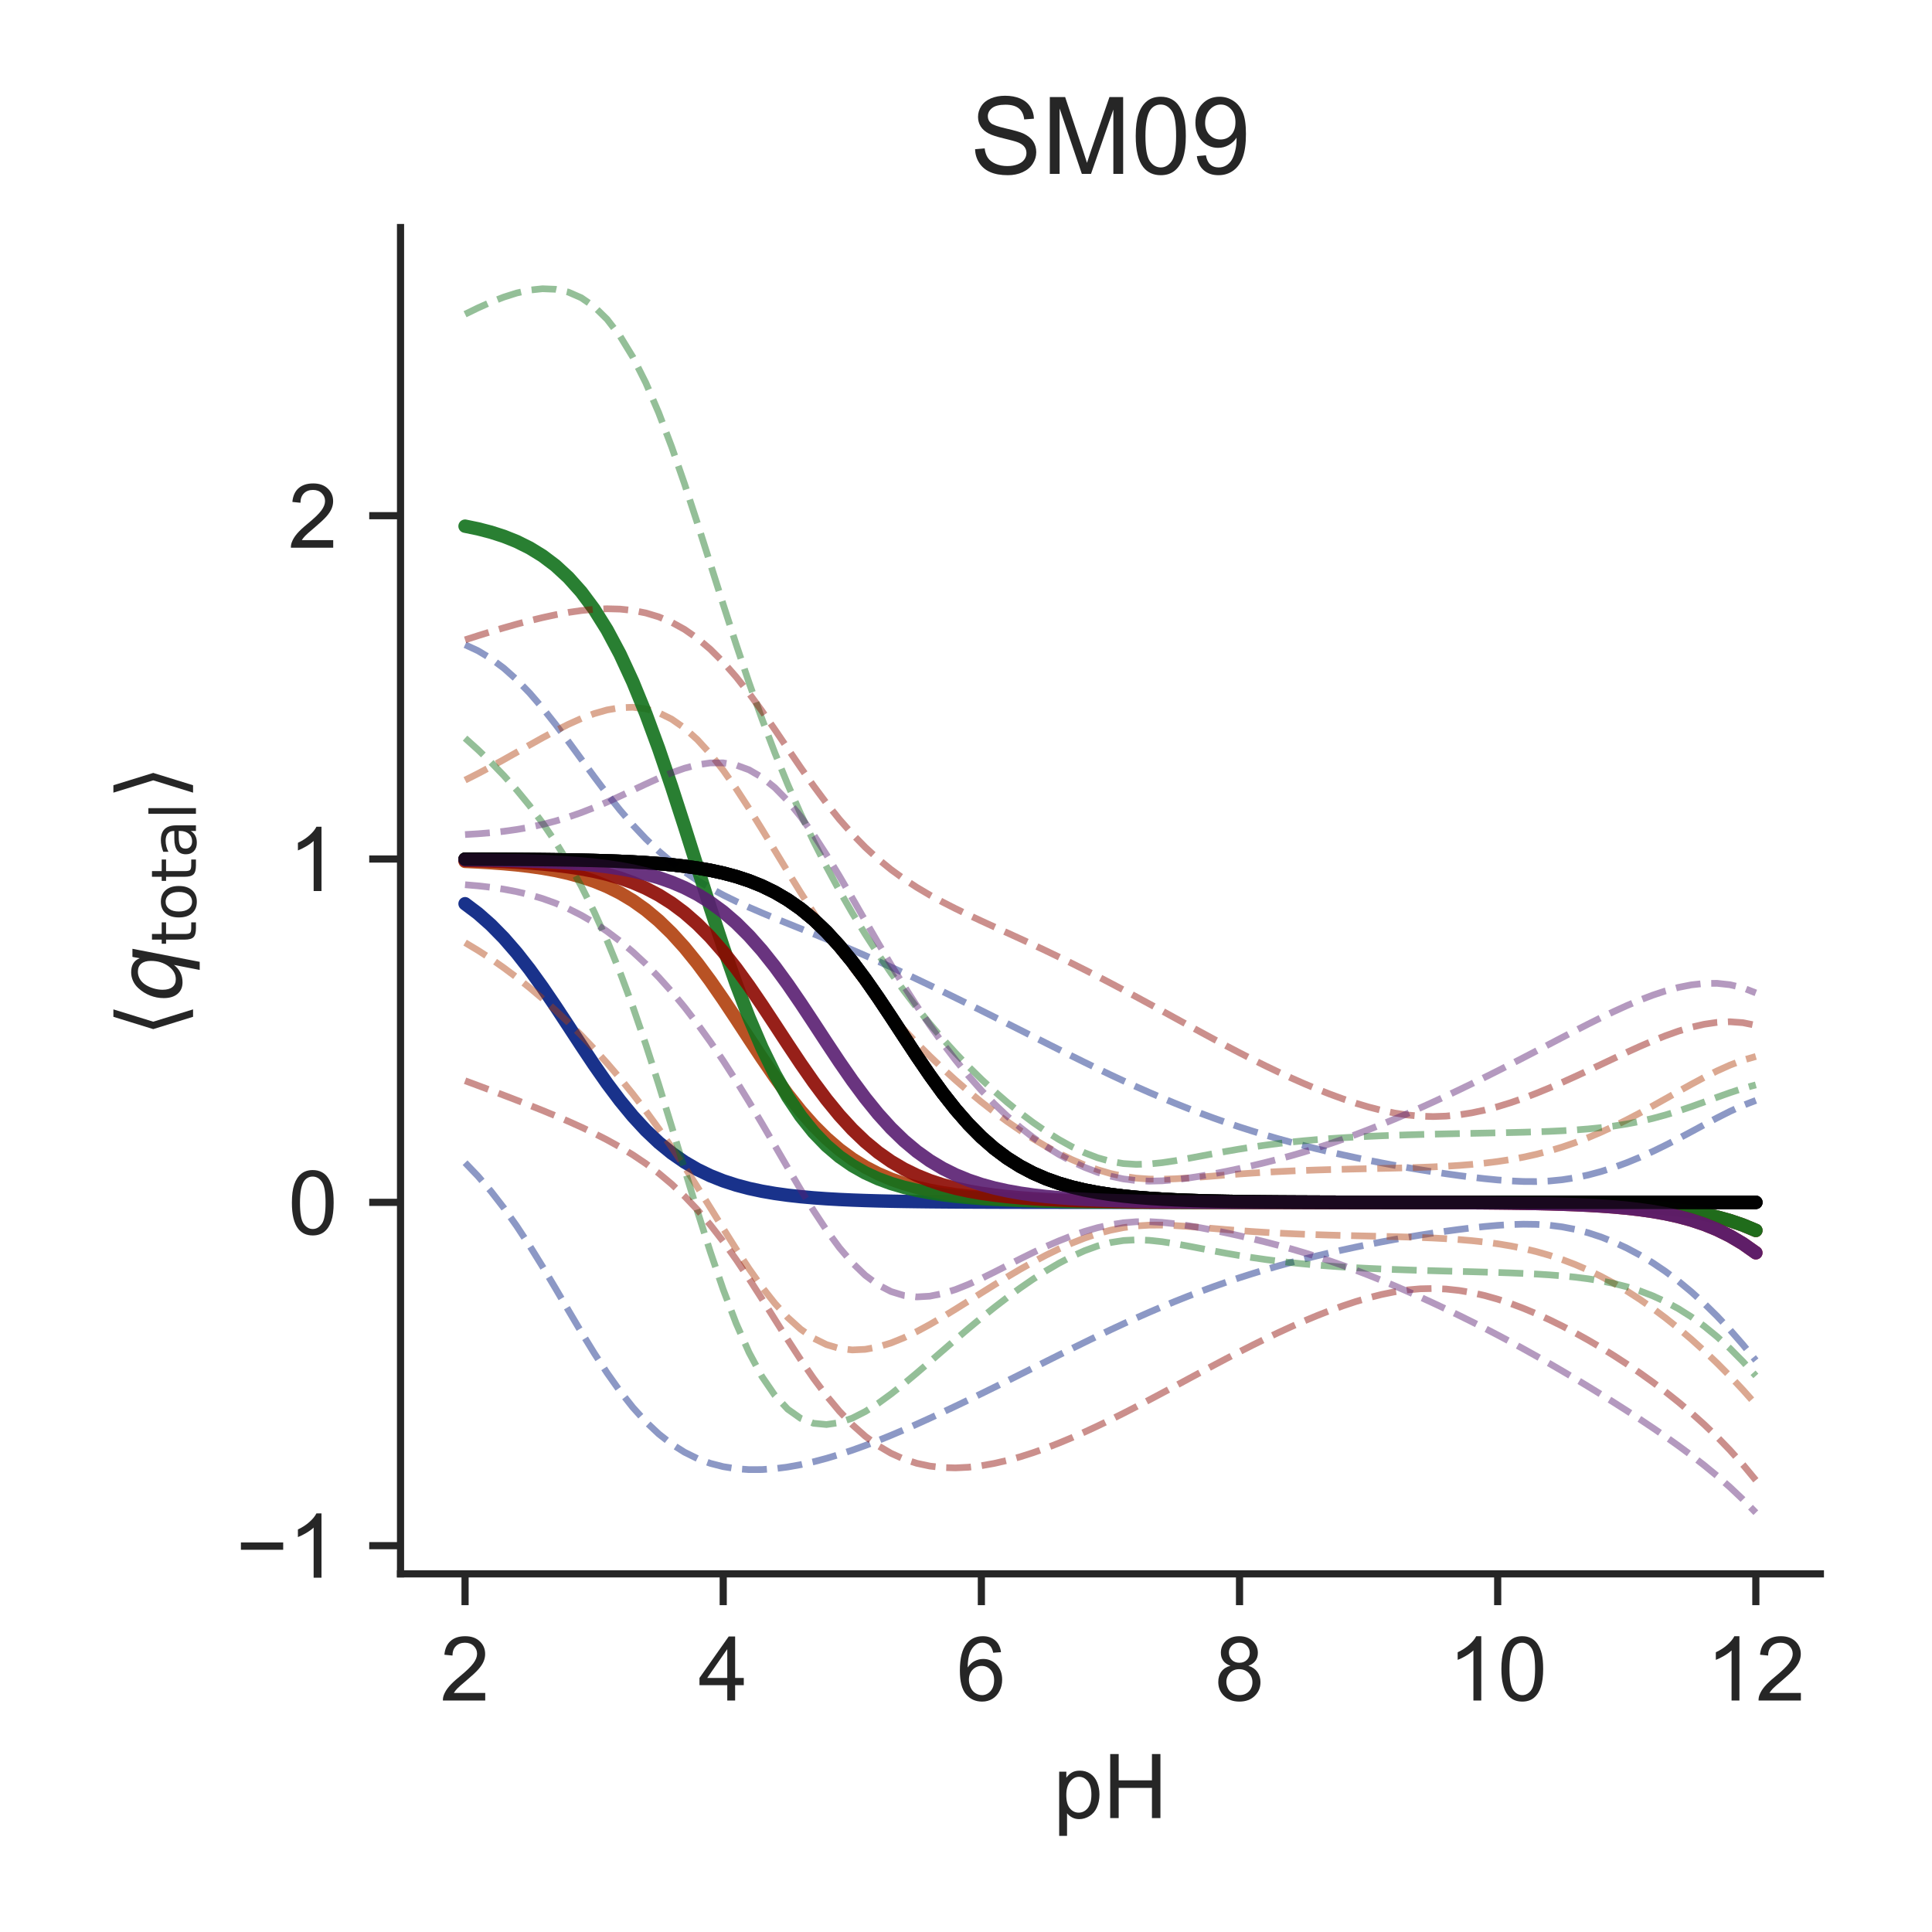 <?xml version="1.0" encoding="utf-8" standalone="no"?>
<!DOCTYPE svg PUBLIC "-//W3C//DTD SVG 1.1//EN"
  "http://www.w3.org/Graphics/SVG/1.1/DTD/svg11.dtd">
<!-- Created with matplotlib (http://matplotlib.org/) -->
<svg height="216pt" version="1.1" viewBox="0 0 216 216" width="216pt" xmlns="http://www.w3.org/2000/svg" xmlns:xlink="http://www.w3.org/1999/xlink">
 <defs>
  <style type="text/css">
*{stroke-linecap:butt;stroke-linejoin:round;}
  </style>
 </defs>
 <g id="figure_1">
  <g id="patch_1">
   <path d="M 0 216 
L 216 216 
L 216 0 
L 0 0 
z
" style="fill:#ffffff;"/>
  </g>
  <g id="axes_1">
   <g id="patch_2">
    <path d="M 44.78 175.96 
L 203.52 175.96 
L 203.52 25.44 
L 44.78 25.44 
z
" style="fill:#ffffff;"/>
   </g>
   <g id="matplotlib.axis_1">
    <g id="xtick_1">
     <g id="line2d_1">
      <defs>
       <path d="M 0 0 
L 0 3.5 
" id="ma31cb06390" style="stroke:#262626;stroke-width:0.8;"/>
      </defs>
      <g>
       <use style="fill:#262626;stroke:#262626;stroke-width:0.8;" x="51.995" xlink:href="#ma31cb06390" y="175.96"/>
      </g>
     </g>
     <g id="text_1">
      <!-- 2 -->
      <defs>
       <path d="M 50.344 8.453 
L 50.344 0 
L 3.031 0 
Q 2.938 3.172 4.047 6.109 
Q 5.859 10.938 9.828 15.625 
Q 13.812 20.312 21.344 26.469 
Q 33.016 36.031 37.109 41.625 
Q 41.219 47.219 41.219 52.203 
Q 41.219 57.422 37.469 61 
Q 33.734 64.594 27.734 64.594 
Q 21.391 64.594 17.578 60.781 
Q 13.766 56.984 13.719 50.25 
L 4.688 51.172 
Q 5.609 61.281 11.656 66.578 
Q 17.719 71.875 27.938 71.875 
Q 38.234 71.875 44.234 66.156 
Q 50.25 60.453 50.25 52 
Q 50.25 47.703 48.484 43.547 
Q 46.734 39.406 42.656 34.812 
Q 38.578 30.219 29.109 22.219 
Q 21.188 15.578 18.938 13.203 
Q 16.703 10.844 15.234 8.453 
z
" id="ArialMT-32"/>
      </defs>
      <g style="fill:#262626;" transform="translate(49.215 190.118)scale(0.1 -0.1)">
       <use xlink:href="#ArialMT-32"/>
      </g>
     </g>
    </g>
    <g id="xtick_2">
     <g id="line2d_2">
      <g>
       <use style="fill:#262626;stroke:#262626;stroke-width:0.8;" x="80.857" xlink:href="#ma31cb06390" y="175.96"/>
      </g>
     </g>
     <g id="text_2">
      <!-- 4 -->
      <defs>
       <path d="M 32.328 0 
L 32.328 17.141 
L 1.266 17.141 
L 1.266 25.203 
L 33.938 71.578 
L 41.109 71.578 
L 41.109 25.203 
L 50.781 25.203 
L 50.781 17.141 
L 41.109 17.141 
L 41.109 0 
z
M 32.328 25.203 
L 32.328 57.469 
L 9.906 25.203 
z
" id="ArialMT-34"/>
      </defs>
      <g style="fill:#262626;" transform="translate(78.077 190.118)scale(0.1 -0.1)">
       <use xlink:href="#ArialMT-34"/>
      </g>
     </g>
    </g>
    <g id="xtick_3">
     <g id="line2d_3">
      <g>
       <use style="fill:#262626;stroke:#262626;stroke-width:0.8;" x="109.719" xlink:href="#ma31cb06390" y="175.96"/>
      </g>
     </g>
     <g id="text_3">
      <!-- 6 -->
      <defs>
       <path d="M 49.75 54.047 
L 41.016 53.375 
Q 39.844 58.547 37.703 60.891 
Q 34.125 64.656 28.906 64.656 
Q 24.703 64.656 21.531 62.312 
Q 17.391 59.281 14.984 53.469 
Q 12.594 47.656 12.5 36.922 
Q 15.672 41.75 20.266 44.094 
Q 24.859 46.438 29.891 46.438 
Q 38.672 46.438 44.844 39.969 
Q 51.031 33.5 51.031 23.25 
Q 51.031 16.5 48.125 10.719 
Q 45.219 4.938 40.141 1.859 
Q 35.062 -1.219 28.609 -1.219 
Q 17.625 -1.219 10.688 6.859 
Q 3.766 14.938 3.766 33.5 
Q 3.766 54.25 11.422 63.672 
Q 18.109 71.875 29.438 71.875 
Q 37.891 71.875 43.281 67.141 
Q 48.688 62.406 49.75 54.047 
z
M 13.875 23.188 
Q 13.875 18.656 15.797 14.5 
Q 17.719 10.359 21.188 8.172 
Q 24.656 6 28.469 6 
Q 34.031 6 38.031 10.484 
Q 42.047 14.984 42.047 22.703 
Q 42.047 30.125 38.078 34.391 
Q 34.125 38.672 28.125 38.672 
Q 22.172 38.672 18.016 34.391 
Q 13.875 30.125 13.875 23.188 
z
" id="ArialMT-36"/>
      </defs>
      <g style="fill:#262626;" transform="translate(106.939 190.118)scale(0.1 -0.1)">
       <use xlink:href="#ArialMT-36"/>
      </g>
     </g>
    </g>
    <g id="xtick_4">
     <g id="line2d_4">
      <g>
       <use style="fill:#262626;stroke:#262626;stroke-width:0.8;" x="138.581" xlink:href="#ma31cb06390" y="175.96"/>
      </g>
     </g>
     <g id="text_4">
      <!-- 8 -->
      <defs>
       <path d="M 17.672 38.812 
Q 12.203 40.828 9.562 44.531 
Q 6.938 48.25 6.938 53.422 
Q 6.938 61.234 12.547 66.547 
Q 18.172 71.875 27.484 71.875 
Q 36.859 71.875 42.578 66.422 
Q 48.297 60.984 48.297 53.172 
Q 48.297 48.188 45.672 44.5 
Q 43.062 40.828 37.75 38.812 
Q 44.344 36.672 47.781 31.875 
Q 51.219 27.094 51.219 20.453 
Q 51.219 11.281 44.719 5.031 
Q 38.234 -1.219 27.641 -1.219 
Q 17.047 -1.219 10.547 5.047 
Q 4.047 11.328 4.047 20.703 
Q 4.047 27.688 7.594 32.391 
Q 11.141 37.109 17.672 38.812 
z
M 15.922 53.719 
Q 15.922 48.641 19.188 45.406 
Q 22.469 42.188 27.688 42.188 
Q 32.766 42.188 36.016 45.375 
Q 39.266 48.578 39.266 53.219 
Q 39.266 58.062 35.906 61.359 
Q 32.562 64.656 27.594 64.656 
Q 22.562 64.656 19.234 61.422 
Q 15.922 58.203 15.922 53.719 
z
M 13.094 20.656 
Q 13.094 16.891 14.875 13.375 
Q 16.656 9.859 20.172 7.922 
Q 23.688 6 27.734 6 
Q 34.031 6 38.125 10.047 
Q 42.234 14.109 42.234 20.359 
Q 42.234 26.703 38.016 30.859 
Q 33.797 35.016 27.438 35.016 
Q 21.234 35.016 17.156 30.906 
Q 13.094 26.812 13.094 20.656 
z
" id="ArialMT-38"/>
      </defs>
      <g style="fill:#262626;" transform="translate(135.8 190.118)scale(0.1 -0.1)">
       <use xlink:href="#ArialMT-38"/>
      </g>
     </g>
    </g>
    <g id="xtick_5">
     <g id="line2d_5">
      <g>
       <use style="fill:#262626;stroke:#262626;stroke-width:0.8;" x="167.443" xlink:href="#ma31cb06390" y="175.96"/>
      </g>
     </g>
     <g id="text_5">
      <!-- 10 -->
      <defs>
       <path d="M 37.25 0 
L 28.469 0 
L 28.469 56 
Q 25.297 52.984 20.141 49.953 
Q 14.984 46.922 10.891 45.406 
L 10.891 53.906 
Q 18.266 57.375 23.781 62.297 
Q 29.297 67.234 31.594 71.875 
L 37.25 71.875 
z
" id="ArialMT-31"/>
       <path d="M 4.156 35.297 
Q 4.156 48 6.766 55.734 
Q 9.375 63.484 14.516 67.672 
Q 19.672 71.875 27.484 71.875 
Q 33.25 71.875 37.594 69.547 
Q 41.938 67.234 44.766 62.859 
Q 47.609 58.5 49.219 52.219 
Q 50.828 45.953 50.828 35.297 
Q 50.828 22.703 48.234 14.969 
Q 45.656 7.234 40.5 3 
Q 35.359 -1.219 27.484 -1.219 
Q 17.141 -1.219 11.234 6.203 
Q 4.156 15.141 4.156 35.297 
z
M 13.188 35.297 
Q 13.188 17.672 17.312 11.828 
Q 21.438 6 27.484 6 
Q 33.547 6 37.672 11.859 
Q 41.797 17.719 41.797 35.297 
Q 41.797 52.984 37.672 58.781 
Q 33.547 64.594 27.391 64.594 
Q 21.344 64.594 17.719 59.469 
Q 13.188 52.938 13.188 35.297 
z
" id="ArialMT-30"/>
      </defs>
      <g style="fill:#262626;" transform="translate(161.882 190.118)scale(0.1 -0.1)">
       <use xlink:href="#ArialMT-31"/>
       <use x="55.615" xlink:href="#ArialMT-30"/>
      </g>
     </g>
    </g>
    <g id="xtick_6">
     <g id="line2d_6">
      <g>
       <use style="fill:#262626;stroke:#262626;stroke-width:0.8;" x="196.305" xlink:href="#ma31cb06390" y="175.96"/>
      </g>
     </g>
     <g id="text_6">
      <!-- 12 -->
      <g style="fill:#262626;" transform="translate(190.744 190.118)scale(0.1 -0.1)">
       <use xlink:href="#ArialMT-31"/>
       <use x="55.615" xlink:href="#ArialMT-32"/>
      </g>
     </g>
    </g>
    <g id="text_7">
     <!-- pH -->
     <defs>
      <path d="M 6.594 -19.875 
L 6.594 51.859 
L 14.594 51.859 
L 14.594 45.125 
Q 17.438 49.078 21 51.047 
Q 24.562 53.031 29.641 53.031 
Q 36.281 53.031 41.359 49.609 
Q 46.438 46.188 49.016 39.953 
Q 51.609 33.734 51.609 26.312 
Q 51.609 18.359 48.75 11.984 
Q 45.906 5.609 40.453 2.219 
Q 35.016 -1.172 29 -1.172 
Q 24.609 -1.172 21.109 0.688 
Q 17.625 2.547 15.375 5.375 
L 15.375 -19.875 
z
M 14.547 25.641 
Q 14.547 15.625 18.594 10.844 
Q 22.656 6.062 28.422 6.062 
Q 34.281 6.062 38.453 11.016 
Q 42.625 15.969 42.625 26.375 
Q 42.625 36.281 38.547 41.203 
Q 34.469 46.141 28.812 46.141 
Q 23.188 46.141 18.859 40.891 
Q 14.547 35.641 14.547 25.641 
z
" id="ArialMT-70"/>
      <path d="M 8.016 0 
L 8.016 71.578 
L 17.484 71.578 
L 17.484 42.188 
L 54.688 42.188 
L 54.688 71.578 
L 64.156 71.578 
L 64.156 0 
L 54.688 0 
L 54.688 33.734 
L 17.484 33.734 
L 17.484 0 
z
" id="ArialMT-48"/>
     </defs>
     <g style="fill:#262626;" transform="translate(117.759 203.263)scale(0.1 -0.1)">
      <use xlink:href="#ArialMT-70"/>
      <use x="55.615" xlink:href="#ArialMT-48"/>
     </g>
    </g>
   </g>
   <g id="matplotlib.axis_2">
    <g id="ytick_1">
     <g id="line2d_7">
      <defs>
       <path d="M 0 0 
L -3.5 0 
" id="ma8689756af" style="stroke:#262626;stroke-width:0.8;"/>
      </defs>
      <g>
       <use style="fill:#262626;stroke:#262626;stroke-width:0.8;" x="44.78" xlink:href="#ma8689756af" y="172.808"/>
      </g>
     </g>
     <g id="text_8">
      <!-- −1 -->
      <defs>
       <path d="M 52.828 31.203 
L 5.562 31.203 
L 5.562 39.406 
L 52.828 39.406 
z
" id="ArialMT-2212"/>
      </defs>
      <g style="fill:#262626;" transform="translate(26.378 176.387)scale(0.1 -0.1)">
       <use xlink:href="#ArialMT-2212"/>
       <use x="58.398" xlink:href="#ArialMT-31"/>
      </g>
     </g>
    </g>
    <g id="ytick_2">
     <g id="line2d_8">
      <g>
       <use style="fill:#262626;stroke:#262626;stroke-width:0.8;" x="44.78" xlink:href="#ma8689756af" y="134.424"/>
      </g>
     </g>
     <g id="text_9">
      <!-- 0 -->
      <g style="fill:#262626;" transform="translate(32.219 138.003)scale(0.1 -0.1)">
       <use xlink:href="#ArialMT-30"/>
      </g>
     </g>
    </g>
    <g id="ytick_3">
     <g id="line2d_9">
      <g>
       <use style="fill:#262626;stroke:#262626;stroke-width:0.8;" x="44.78" xlink:href="#ma8689756af" y="96.04"/>
      </g>
     </g>
     <g id="text_10">
      <!-- 1 -->
      <g style="fill:#262626;" transform="translate(32.219 99.619)scale(0.1 -0.1)">
       <use xlink:href="#ArialMT-31"/>
      </g>
     </g>
    </g>
    <g id="ytick_4">
     <g id="line2d_10">
      <g>
       <use style="fill:#262626;stroke:#262626;stroke-width:0.8;" x="44.78" xlink:href="#ma8689756af" y="57.656"/>
      </g>
     </g>
     <g id="text_11">
      <!-- 2 -->
      <g style="fill:#262626;" transform="translate(32.219 61.235)scale(0.1 -0.1)">
       <use xlink:href="#ArialMT-32"/>
      </g>
     </g>
    </g>
    <g id="text_12">
     <!-- $\langle q_\mathsf{total} \rangle$ -->
     <defs>
      <path d="M 8.938 31.344 
L 22.703 75.875 
L 31 75.875 
L 17.234 31.344 
L 31 -13.188 
L 22.703 -13.188 
z
" id="DejaVuSans-27e8"/>
      <path d="M 41.703 8.203 
Q 38.094 3.469 33.172 1.016 
Q 28.266 -1.422 22.312 -1.422 
Q 14.016 -1.422 9.297 4.172 
Q 4.594 9.766 4.594 19.578 
Q 4.594 27.484 7.5 34.859 
Q 10.406 42.234 15.828 48.094 
Q 19.344 51.906 23.906 53.953 
Q 28.469 56 33.5 56 
Q 39.547 56 43.453 53.609 
Q 47.359 51.219 49.125 46.391 
L 50.688 54.594 
L 59.719 54.594 
L 45.125 -20.609 
L 36.078 -20.609 
z
M 13.922 20.906 
Q 13.922 13.672 16.938 9.891 
Q 19.969 6.109 25.688 6.109 
Q 34.188 6.109 40.188 14.234 
Q 46.188 22.359 46.188 33.984 
Q 46.188 41.016 43.078 44.75 
Q 39.984 48.484 34.188 48.484 
Q 29.938 48.484 26.312 46.5 
Q 22.703 44.531 20.016 40.719 
Q 17.188 36.719 15.547 31.344 
Q 13.922 25.984 13.922 20.906 
z
" id="DejaVuSans-Oblique-71"/>
      <path d="M 18.312 70.219 
L 18.312 54.688 
L 36.812 54.688 
L 36.812 47.703 
L 18.312 47.703 
L 18.312 18.016 
Q 18.312 11.328 20.141 9.422 
Q 21.969 7.516 27.594 7.516 
L 36.812 7.516 
L 36.812 0 
L 27.594 0 
Q 17.188 0 13.234 3.875 
Q 9.281 7.766 9.281 18.016 
L 9.281 47.703 
L 2.688 47.703 
L 2.688 54.688 
L 9.281 54.688 
L 9.281 70.219 
z
" id="DejaVuSans-74"/>
      <path d="M 30.609 48.391 
Q 23.391 48.391 19.188 42.75 
Q 14.984 37.109 14.984 27.297 
Q 14.984 17.484 19.156 11.844 
Q 23.344 6.203 30.609 6.203 
Q 37.797 6.203 41.984 11.859 
Q 46.188 17.531 46.188 27.297 
Q 46.188 37.016 41.984 42.703 
Q 37.797 48.391 30.609 48.391 
z
M 30.609 56 
Q 42.328 56 49.016 48.375 
Q 55.719 40.766 55.719 27.297 
Q 55.719 13.875 49.016 6.219 
Q 42.328 -1.422 30.609 -1.422 
Q 18.844 -1.422 12.172 6.219 
Q 5.516 13.875 5.516 27.297 
Q 5.516 40.766 12.172 48.375 
Q 18.844 56 30.609 56 
z
" id="DejaVuSans-6f"/>
      <path d="M 34.281 27.484 
Q 23.391 27.484 19.188 25 
Q 14.984 22.516 14.984 16.5 
Q 14.984 11.719 18.141 8.906 
Q 21.297 6.109 26.703 6.109 
Q 34.188 6.109 38.703 11.406 
Q 43.219 16.703 43.219 25.484 
L 43.219 27.484 
z
M 52.203 31.203 
L 52.203 0 
L 43.219 0 
L 43.219 8.297 
Q 40.141 3.328 35.547 0.953 
Q 30.953 -1.422 24.312 -1.422 
Q 15.922 -1.422 10.953 3.297 
Q 6 8.016 6 15.922 
Q 6 25.141 12.172 29.828 
Q 18.359 34.516 30.609 34.516 
L 43.219 34.516 
L 43.219 35.406 
Q 43.219 41.609 39.141 45 
Q 35.062 48.391 27.688 48.391 
Q 23 48.391 18.547 47.266 
Q 14.109 46.141 10.016 43.891 
L 10.016 52.203 
Q 14.938 54.109 19.578 55.047 
Q 24.219 56 28.609 56 
Q 40.484 56 46.344 49.844 
Q 52.203 43.703 52.203 31.203 
z
" id="DejaVuSans-61"/>
      <path d="M 9.422 75.984 
L 18.406 75.984 
L 18.406 0 
L 9.422 0 
z
" id="DejaVuSans-6c"/>
      <path d="M 30.078 31.344 
L 16.312 -13.188 
L 8.016 -13.188 
L 21.781 31.344 
L 8.016 75.875 
L 16.312 75.875 
z
" id="DejaVuSans-27e9"/>
     </defs>
     <g style="fill:#262626;" transform="translate(20.278 115.95)rotate(-90)scale(0.1 -0.1)">
      <use transform="translate(0 0.125)" xlink:href="#DejaVuSans-27e8"/>
      <use transform="translate(39.014 0.125)" xlink:href="#DejaVuSans-Oblique-71"/>
      <use transform="translate(102.49 -16.281)scale(0.7)" xlink:href="#DejaVuSans-74"/>
      <use transform="translate(129.937 -16.281)scale(0.7)" xlink:href="#DejaVuSans-6f"/>
      <use transform="translate(172.764 -16.281)scale(0.7)" xlink:href="#DejaVuSans-74"/>
      <use transform="translate(200.21 -16.281)scale(0.7)" xlink:href="#DejaVuSans-61"/>
      <use transform="translate(243.105 -16.281)scale(0.7)" xlink:href="#DejaVuSans-6c"/>
      <use transform="translate(265.288 0.125)" xlink:href="#DejaVuSans-27e9"/>
     </g>
    </g>
   </g>
   <g id="line2d_11">
    <path clip-path="url(#p761624ca72)" d="M 51.995 101.038 
L 53.439 102.127 
L 54.882 103.402 
L 56.325 104.87 
L 57.768 106.531 
L 59.211 108.375 
L 60.654 110.376 
L 62.097 112.497 
L 63.54 114.688 
L 64.983 116.893 
L 66.426 119.055 
L 67.869 121.12 
L 69.313 123.045 
L 70.756 124.799 
L 72.199 126.363 
L 73.642 127.732 
L 75.085 128.91 
L 76.528 129.911 
L 77.971 130.75 
L 79.414 131.447 
L 80.857 132.021 
L 82.3 132.49 
L 83.743 132.872 
L 85.187 133.181 
L 86.63 133.43 
L 88.073 133.63 
L 89.516 133.791 
L 90.959 133.919 
L 92.402 134.022 
L 93.845 134.104 
L 95.288 134.169 
L 96.731 134.221 
L 98.174 134.263 
L 99.617 134.296 
L 101.061 134.322 
L 102.504 134.343 
L 103.947 134.36 
L 105.39 134.373 
L 106.833 134.383 
L 108.276 134.392 
L 109.719 134.398 
L 111.162 134.404 
L 112.605 134.408 
L 114.048 134.411 
L 115.491 134.414 
L 116.935 134.416 
L 118.378 134.417 
L 119.821 134.419 
L 121.264 134.42 
L 122.707 134.421 
L 124.15 134.421 
L 125.593 134.422 
L 127.036 134.422 
L 128.479 134.423 
L 129.922 134.423 
L 131.365 134.423 
L 132.809 134.423 
L 134.252 134.424 
L 135.695 134.424 
L 137.138 134.424 
L 138.581 134.424 
L 140.024 134.424 
L 141.467 134.424 
L 142.91 134.424 
L 144.353 134.425 
L 145.796 134.425 
L 147.239 134.425 
L 148.683 134.426 
L 150.126 134.426 
L 151.569 134.427 
L 153.012 134.427 
L 154.455 134.428 
L 155.898 134.429 
L 157.341 134.431 
L 158.784 134.432 
L 160.227 134.435 
L 161.67 134.438 
L 163.113 134.441 
L 164.557 134.445 
L 166 134.451 
L 167.443 134.458 
L 168.886 134.467 
L 170.329 134.478 
L 171.772 134.492 
L 173.215 134.51 
L 174.658 134.532 
L 176.101 134.56 
L 177.544 134.595 
L 178.987 134.639 
L 180.431 134.694 
L 181.874 134.763 
L 183.317 134.85 
L 184.76 134.959 
L 186.203 135.095 
L 187.646 135.264 
L 189.089 135.476 
L 190.532 135.739 
L 191.975 136.065 
L 193.418 136.467 
L 194.861 136.962 
L 196.305 137.565 
" style="fill:none;opacity:0.9;stroke:#001c7f;stroke-linecap:round;stroke-width:1.5;"/>
   </g>
   <g id="line2d_12">
    <path clip-path="url(#p761624ca72)" d="M 51.995 96.056 
L 53.439 96.061 
L 54.882 96.066 
L 56.325 96.073 
L 57.768 96.081 
L 59.211 96.092 
L 60.654 96.105 
L 62.097 96.122 
L 63.54 96.143 
L 64.983 96.17 
L 66.426 96.203 
L 67.869 96.245 
L 69.313 96.298 
L 70.756 96.364 
L 72.199 96.447 
L 73.642 96.551 
L 75.085 96.681 
L 76.528 96.844 
L 77.971 97.046 
L 79.414 97.298 
L 80.857 97.61 
L 82.3 97.996 
L 83.743 98.471 
L 85.187 99.051 
L 86.63 99.755 
L 88.073 100.602 
L 89.516 101.612 
L 90.959 102.801 
L 92.402 104.18 
L 93.845 105.755 
L 95.288 107.518 
L 96.731 109.451 
L 98.174 111.523 
L 99.617 113.689 
L 101.061 115.895 
L 102.504 118.083 
L 103.947 120.198 
L 105.39 122.192 
L 106.833 124.026 
L 108.276 125.677 
L 109.719 127.135 
L 111.162 128.399 
L 112.605 129.478 
L 114.048 130.388 
L 115.491 131.148 
L 116.935 131.775 
L 118.378 132.289 
L 119.821 132.709 
L 121.264 133.049 
L 122.707 133.324 
L 124.15 133.545 
L 125.593 133.722 
L 127.036 133.864 
L 128.479 133.978 
L 129.922 134.069 
L 131.365 134.141 
L 132.809 134.199 
L 134.252 134.245 
L 135.695 134.282 
L 137.138 134.311 
L 138.581 134.334 
L 140.024 134.353 
L 141.467 134.367 
L 142.91 134.379 
L 144.353 134.388 
L 145.796 134.395 
L 147.239 134.401 
L 148.683 134.406 
L 150.126 134.41 
L 151.569 134.413 
L 153.012 134.415 
L 154.455 134.417 
L 155.898 134.418 
L 157.341 134.419 
L 158.784 134.42 
L 160.227 134.421 
L 161.67 134.422 
L 163.113 134.422 
L 164.557 134.422 
L 166 134.423 
L 167.443 134.423 
L 168.886 134.423 
L 170.329 134.423 
L 171.772 134.423 
L 173.215 134.424 
L 174.658 134.424 
L 176.101 134.424 
L 177.544 134.424 
L 178.987 134.424 
L 180.431 134.424 
L 181.874 134.424 
L 183.317 134.424 
L 184.76 134.424 
L 186.203 134.424 
L 187.646 134.424 
L 189.089 134.424 
L 190.532 134.424 
L 191.975 134.424 
L 193.418 134.424 
L 194.861 134.424 
L 196.305 134.424 
" style="fill:none;opacity:0.7;stroke:#000000;stroke-linecap:round;stroke-width:1.5;"/>
   </g>
   <g id="line2d_13">
    <path clip-path="url(#p761624ca72)" d="M 51.995 72.085 
L 53.439 72.756 
L 54.882 73.625 
L 56.325 74.7 
L 57.768 75.987 
L 59.211 77.476 
L 60.654 79.149 
L 62.097 80.97 
L 63.54 82.894 
L 64.983 84.868 
L 66.426 86.837 
L 67.869 88.75 
L 69.313 90.563 
L 70.756 92.244 
L 72.199 93.776 
L 73.642 95.152 
L 75.085 96.378 
L 76.528 97.465 
L 77.971 98.43 
L 79.414 99.291 
L 80.857 100.068 
L 82.3 100.778 
L 83.743 101.438 
L 85.187 102.061 
L 86.63 102.661 
L 88.073 103.248 
L 89.516 103.829 
L 90.959 104.41 
L 92.402 104.998 
L 93.845 105.596 
L 95.288 106.206 
L 96.731 106.831 
L 98.174 107.47 
L 99.617 108.123 
L 101.061 108.789 
L 102.504 109.468 
L 103.947 110.156 
L 105.39 110.853 
L 106.833 111.558 
L 108.276 112.268 
L 109.719 112.983 
L 111.162 113.703 
L 112.605 114.427 
L 114.048 115.154 
L 115.491 115.882 
L 116.935 116.61 
L 118.378 117.336 
L 119.821 118.057 
L 121.264 118.771 
L 122.707 119.473 
L 124.15 120.163 
L 125.593 120.837 
L 127.036 121.493 
L 128.479 122.13 
L 129.922 122.748 
L 131.365 123.345 
L 132.809 123.92 
L 134.252 124.473 
L 135.695 125.004 
L 137.138 125.512 
L 138.581 125.997 
L 140.024 126.458 
L 141.467 126.897 
L 142.91 127.314 
L 144.353 127.71 
L 145.796 128.087 
L 147.239 128.445 
L 148.683 128.788 
L 150.126 129.114 
L 151.569 129.426 
L 153.012 129.725 
L 154.455 130.009 
L 155.898 130.28 
L 157.341 130.537 
L 158.784 130.781 
L 160.227 131.011 
L 161.67 131.227 
L 163.113 131.429 
L 164.557 131.614 
L 166 131.779 
L 167.443 131.92 
L 168.886 132.027 
L 170.329 132.091 
L 171.772 132.099 
L 173.215 132.038 
L 174.658 131.897 
L 176.101 131.674 
L 177.544 131.368 
L 178.987 130.982 
L 180.431 130.522 
L 181.874 129.991 
L 183.317 129.396 
L 184.76 128.743 
L 186.203 128.04 
L 187.646 127.297 
L 189.089 126.527 
L 190.532 125.747 
L 191.975 124.98 
L 193.418 124.251 
L 194.861 123.589 
L 196.305 123.029 
" style="fill:none;opacity:0.45;stroke:#001c7f;stroke-dasharray:2.775,1.2;stroke-dashoffset:0;stroke-width:0.75;"/>
   </g>
   <g id="line2d_14">
    <path clip-path="url(#p761624ca72)" d="M 51.995 129.991 
L 53.439 131.498 
L 54.882 133.179 
L 56.325 135.039 
L 57.768 137.076 
L 59.211 139.274 
L 60.654 141.603 
L 62.097 144.024 
L 63.54 146.481 
L 64.983 148.918 
L 66.426 151.273 
L 67.869 153.491 
L 69.313 155.528 
L 70.756 157.354 
L 72.199 158.949 
L 73.642 160.311 
L 75.085 161.443 
L 76.528 162.357 
L 77.971 163.071 
L 79.414 163.603 
L 80.857 163.974 
L 82.3 164.203 
L 83.743 164.306 
L 85.187 164.3 
L 86.63 164.198 
L 88.073 164.012 
L 89.516 163.753 
L 90.959 163.428 
L 92.402 163.046 
L 93.845 162.612 
L 95.288 162.132 
L 96.731 161.612 
L 98.174 161.056 
L 99.617 160.469 
L 101.061 159.855 
L 102.504 159.218 
L 103.947 158.563 
L 105.39 157.892 
L 106.833 157.209 
L 108.276 156.516 
L 109.719 155.813 
L 111.162 155.104 
L 112.605 154.388 
L 114.048 153.668 
L 115.491 152.945 
L 116.935 152.221 
L 118.378 151.499 
L 119.821 150.78 
L 121.264 150.069 
L 122.707 149.368 
L 124.15 148.68 
L 125.593 148.007 
L 127.036 147.352 
L 128.479 146.715 
L 129.922 146.098 
L 131.365 145.502 
L 132.809 144.927 
L 134.252 144.374 
L 135.695 143.843 
L 137.138 143.336 
L 138.581 142.851 
L 140.024 142.39 
L 141.467 141.952 
L 142.91 141.535 
L 144.353 141.139 
L 145.796 140.763 
L 147.239 140.405 
L 148.683 140.064 
L 150.126 139.738 
L 151.569 139.427 
L 153.012 139.13 
L 154.455 138.847 
L 155.898 138.579 
L 157.341 138.324 
L 158.784 138.084 
L 160.227 137.858 
L 161.67 137.648 
L 163.113 137.453 
L 164.557 137.277 
L 166 137.123 
L 167.443 136.997 
L 168.886 136.907 
L 170.329 136.865 
L 171.772 136.885 
L 173.215 136.982 
L 174.658 137.166 
L 176.101 137.445 
L 177.544 137.821 
L 178.987 138.295 
L 180.431 138.866 
L 181.874 139.535 
L 183.317 140.303 
L 184.76 141.174 
L 186.203 142.149 
L 187.646 143.232 
L 189.089 144.425 
L 190.532 145.731 
L 191.975 147.15 
L 193.418 148.684 
L 194.861 150.334 
L 196.305 152.1 
" style="fill:none;opacity:0.45;stroke:#001c7f;stroke-dasharray:2.775,1.2;stroke-dashoffset:0;stroke-width:0.75;"/>
   </g>
   <g id="line2d_15">
    <path clip-path="url(#p761624ca72)" d="M 51.995 96.303 
L 53.439 96.371 
L 54.882 96.456 
L 56.325 96.562 
L 57.768 96.695 
L 59.211 96.862 
L 60.654 97.069 
L 62.097 97.326 
L 63.54 97.645 
L 64.983 98.039 
L 66.426 98.524 
L 67.869 99.115 
L 69.313 99.833 
L 70.756 100.696 
L 72.199 101.723 
L 73.642 102.93 
L 75.085 104.329 
L 76.528 105.922 
L 77.971 107.704 
L 79.414 109.653 
L 80.857 111.736 
L 82.3 113.908 
L 83.743 116.115 
L 85.187 118.299 
L 86.63 120.404 
L 88.073 122.383 
L 89.516 124.2 
L 90.959 125.832 
L 92.402 127.27 
L 93.845 128.514 
L 95.288 129.576 
L 96.731 130.471 
L 98.174 131.216 
L 99.617 131.831 
L 101.061 132.335 
L 102.504 132.746 
L 103.947 133.079 
L 105.39 133.348 
L 106.833 133.564 
L 108.276 133.738 
L 109.719 133.877 
L 111.162 133.988 
L 112.605 134.077 
L 114.048 134.148 
L 115.491 134.204 
L 116.935 134.249 
L 118.378 134.285 
L 119.821 134.314 
L 121.264 134.336 
L 122.707 134.354 
L 124.15 134.369 
L 125.593 134.38 
L 127.036 134.389 
L 128.479 134.396 
L 129.922 134.402 
L 131.365 134.406 
L 132.809 134.41 
L 134.252 134.413 
L 135.695 134.415 
L 137.138 134.417 
L 138.581 134.419 
L 140.024 134.42 
L 141.467 134.421 
L 142.91 134.422 
L 144.353 134.423 
L 145.796 134.423 
L 147.239 134.424 
L 148.683 134.425 
L 150.126 134.425 
L 151.569 134.426 
L 153.012 134.427 
L 154.455 134.428 
L 155.898 134.429 
L 157.341 134.43 
L 158.784 134.432 
L 160.227 134.435 
L 161.67 134.437 
L 163.113 134.441 
L 164.557 134.445 
L 166 134.451 
L 167.443 134.458 
L 168.886 134.467 
L 170.329 134.478 
L 171.772 134.492 
L 173.215 134.51 
L 174.658 134.532 
L 176.101 134.56 
L 177.544 134.595 
L 178.987 134.639 
L 180.431 134.694 
L 181.874 134.763 
L 183.317 134.85 
L 184.76 134.959 
L 186.203 135.095 
L 187.646 135.264 
L 189.089 135.476 
L 190.532 135.739 
L 191.975 136.065 
L 193.418 136.467 
L 194.861 136.962 
L 196.305 137.565 
" style="fill:none;opacity:0.9;stroke:#b1400d;stroke-linecap:round;stroke-width:1.5;"/>
   </g>
   <g id="line2d_16">
    <path clip-path="url(#p761624ca72)" d="M 51.995 96.056 
L 53.439 96.061 
L 54.882 96.066 
L 56.325 96.073 
L 57.768 96.081 
L 59.211 96.092 
L 60.654 96.105 
L 62.097 96.122 
L 63.54 96.143 
L 64.983 96.17 
L 66.426 96.203 
L 67.869 96.245 
L 69.313 96.298 
L 70.756 96.364 
L 72.199 96.447 
L 73.642 96.551 
L 75.085 96.681 
L 76.528 96.844 
L 77.971 97.046 
L 79.414 97.298 
L 80.857 97.61 
L 82.3 97.996 
L 83.743 98.471 
L 85.187 99.051 
L 86.63 99.755 
L 88.073 100.602 
L 89.516 101.612 
L 90.959 102.801 
L 92.402 104.18 
L 93.845 105.755 
L 95.288 107.518 
L 96.731 109.451 
L 98.174 111.523 
L 99.617 113.689 
L 101.061 115.895 
L 102.504 118.083 
L 103.947 120.198 
L 105.39 122.192 
L 106.833 124.026 
L 108.276 125.677 
L 109.719 127.135 
L 111.162 128.399 
L 112.605 129.478 
L 114.048 130.388 
L 115.491 131.148 
L 116.935 131.775 
L 118.378 132.289 
L 119.821 132.709 
L 121.264 133.049 
L 122.707 133.324 
L 124.15 133.545 
L 125.593 133.722 
L 127.036 133.864 
L 128.479 133.978 
L 129.922 134.069 
L 131.365 134.141 
L 132.809 134.199 
L 134.252 134.245 
L 135.695 134.282 
L 137.138 134.311 
L 138.581 134.334 
L 140.024 134.353 
L 141.467 134.367 
L 142.91 134.379 
L 144.353 134.388 
L 145.796 134.395 
L 147.239 134.401 
L 148.683 134.406 
L 150.126 134.41 
L 151.569 134.413 
L 153.012 134.415 
L 154.455 134.417 
L 155.898 134.418 
L 157.341 134.419 
L 158.784 134.42 
L 160.227 134.421 
L 161.67 134.422 
L 163.113 134.422 
L 164.557 134.422 
L 166 134.423 
L 167.443 134.423 
L 168.886 134.423 
L 170.329 134.423 
L 171.772 134.423 
L 173.215 134.424 
L 174.658 134.424 
L 176.101 134.424 
L 177.544 134.424 
L 178.987 134.424 
L 180.431 134.424 
L 181.874 134.424 
L 183.317 134.424 
L 184.76 134.424 
L 186.203 134.424 
L 187.646 134.424 
L 189.089 134.424 
L 190.532 134.424 
L 191.975 134.424 
L 193.418 134.424 
L 194.861 134.424 
L 196.305 134.424 
" style="fill:none;opacity:0.7;stroke:#000000;stroke-linecap:round;stroke-width:1.5;"/>
   </g>
   <g id="line2d_17">
    <path clip-path="url(#p761624ca72)" d="M 51.995 87.219 
L 53.439 86.488 
L 54.882 85.721 
L 56.325 84.925 
L 57.768 84.111 
L 59.211 83.293 
L 60.654 82.487 
L 62.097 81.709 
L 63.54 80.983 
L 64.983 80.333 
L 66.426 79.786 
L 67.869 79.373 
L 69.313 79.124 
L 70.756 79.073 
L 72.199 79.25 
L 73.642 79.683 
L 75.085 80.395 
L 76.528 81.399 
L 77.971 82.698 
L 79.414 84.28 
L 80.857 86.118 
L 82.3 88.171 
L 83.743 90.389 
L 85.187 92.713 
L 86.63 95.088 
L 88.073 97.462 
L 89.516 99.792 
L 90.959 102.048 
L 92.402 104.211 
L 93.845 106.271 
L 95.288 108.228 
L 96.731 110.083 
L 98.174 111.844 
L 99.617 113.517 
L 101.061 115.108 
L 102.504 116.625 
L 103.947 118.071 
L 105.39 119.45 
L 106.833 120.764 
L 108.276 122.016 
L 109.719 123.203 
L 111.162 124.328 
L 112.605 125.387 
L 114.048 126.381 
L 115.491 127.306 
L 116.935 128.16 
L 118.378 128.939 
L 119.821 129.638 
L 121.264 130.253 
L 122.707 130.775 
L 124.15 131.196 
L 125.593 131.51 
L 127.036 131.716 
L 128.479 131.82 
L 129.922 131.837 
L 131.365 131.792 
L 132.809 131.705 
L 134.252 131.596 
L 135.695 131.478 
L 137.138 131.362 
L 138.581 131.252 
L 140.024 131.151 
L 141.467 131.062 
L 142.91 130.983 
L 144.353 130.915 
L 145.796 130.856 
L 147.239 130.806 
L 148.683 130.763 
L 150.126 130.726 
L 151.569 130.692 
L 153.012 130.661 
L 154.455 130.63 
L 155.898 130.597 
L 157.341 130.559 
L 158.784 130.514 
L 160.227 130.458 
L 161.67 130.387 
L 163.113 130.297 
L 164.557 130.182 
L 166 130.038 
L 167.443 129.858 
L 168.886 129.638 
L 170.329 129.37 
L 171.772 129.051 
L 173.215 128.676 
L 174.658 128.243 
L 176.101 127.749 
L 177.544 127.195 
L 178.987 126.583 
L 180.431 125.916 
L 181.874 125.2 
L 183.317 124.443 
L 184.76 123.654 
L 186.203 122.845 
L 187.646 122.03 
L 189.089 121.226 
L 190.532 120.451 
L 191.975 119.727 
L 193.418 119.078 
L 194.861 118.531 
L 196.305 118.116 
" style="fill:none;opacity:0.45;stroke:#b1400d;stroke-dasharray:2.775,1.2;stroke-dashoffset:0;stroke-width:0.75;"/>
   </g>
   <g id="line2d_18">
    <path clip-path="url(#p761624ca72)" d="M 51.995 105.386 
L 53.439 106.253 
L 54.882 107.191 
L 56.325 108.2 
L 57.768 109.279 
L 59.211 110.43 
L 60.654 111.651 
L 62.097 112.943 
L 63.54 114.307 
L 64.983 115.746 
L 66.426 117.261 
L 67.869 118.858 
L 69.313 120.541 
L 70.756 122.319 
L 72.199 124.196 
L 73.642 126.177 
L 75.085 128.263 
L 76.528 130.445 
L 77.971 132.709 
L 79.414 135.025 
L 80.857 137.354 
L 82.3 139.645 
L 83.743 141.841 
L 85.187 143.884 
L 86.63 145.719 
L 88.073 147.304 
L 89.516 148.607 
L 90.959 149.616 
L 92.402 150.328 
L 93.845 150.758 
L 95.288 150.925 
L 96.731 150.858 
L 98.174 150.588 
L 99.617 150.146 
L 101.061 149.562 
L 102.504 148.867 
L 103.947 148.087 
L 105.39 147.246 
L 106.833 146.364 
L 108.276 145.46 
L 109.719 144.551 
L 111.162 143.649 
L 112.605 142.767 
L 114.048 141.915 
L 115.491 141.103 
L 116.935 140.339 
L 118.378 139.632 
L 119.821 138.989 
L 121.264 138.42 
L 122.707 137.934 
L 124.15 137.541 
L 125.593 137.25 
L 127.036 137.062 
L 128.479 136.973 
L 129.922 136.966 
L 131.365 137.021 
L 132.809 137.115 
L 134.252 137.23 
L 135.695 137.352 
L 137.138 137.473 
L 138.581 137.586 
L 140.024 137.689 
L 141.467 137.78 
L 142.91 137.861 
L 144.353 137.93 
L 145.796 137.99 
L 147.239 138.041 
L 148.683 138.086 
L 150.126 138.125 
L 151.569 138.16 
L 153.012 138.193 
L 154.455 138.226 
L 155.898 138.261 
L 157.341 138.302 
L 158.784 138.351 
L 160.227 138.411 
L 161.67 138.488 
L 163.113 138.585 
L 164.557 138.709 
L 166 138.864 
L 167.443 139.058 
L 168.886 139.296 
L 170.329 139.586 
L 171.772 139.933 
L 173.215 140.343 
L 174.658 140.821 
L 176.101 141.371 
L 177.544 141.994 
L 178.987 142.695 
L 180.431 143.472 
L 181.874 144.326 
L 183.317 145.257 
L 184.76 146.263 
L 186.203 147.344 
L 187.646 148.499 
L 189.089 149.726 
L 190.532 151.027 
L 191.975 152.403 
L 193.418 153.857 
L 194.861 155.392 
L 196.305 157.013 
" style="fill:none;opacity:0.45;stroke:#b1400d;stroke-dasharray:2.775,1.2;stroke-dashoffset:0;stroke-width:0.75;"/>
   </g>
   <g id="line2d_19">
    <path clip-path="url(#p761624ca72)" d="M 51.995 58.827 
L 53.439 59.125 
L 54.882 59.498 
L 56.325 59.962 
L 57.768 60.54 
L 59.211 61.257 
L 60.654 62.142 
L 62.097 63.23 
L 63.54 64.56 
L 64.983 66.174 
L 66.426 68.113 
L 67.869 70.418 
L 69.313 73.122 
L 70.756 76.243 
L 72.199 79.777 
L 73.642 83.694 
L 75.085 87.93 
L 76.528 92.39 
L 77.971 96.955 
L 79.414 101.494 
L 80.857 105.878 
L 82.3 109.996 
L 83.743 113.765 
L 85.187 117.136 
L 86.63 120.089 
L 88.073 122.63 
L 89.516 124.785 
L 90.959 126.589 
L 92.402 128.083 
L 93.845 129.312 
L 95.288 130.314 
L 96.731 131.128 
L 98.174 131.786 
L 99.617 132.316 
L 101.061 132.741 
L 102.504 133.082 
L 103.947 133.355 
L 105.39 133.573 
L 106.833 133.746 
L 108.276 133.885 
L 109.719 133.995 
L 111.162 134.083 
L 112.605 134.153 
L 114.048 134.209 
L 115.491 134.253 
L 116.935 134.288 
L 118.378 134.316 
L 119.821 134.338 
L 121.264 134.356 
L 122.707 134.37 
L 124.15 134.381 
L 125.593 134.39 
L 127.036 134.397 
L 128.479 134.402 
L 129.922 134.407 
L 131.365 134.41 
L 132.809 134.413 
L 134.252 134.415 
L 135.695 134.417 
L 137.138 134.419 
L 138.581 134.42 
L 140.024 134.421 
L 141.467 134.422 
L 142.91 134.422 
L 144.353 134.423 
L 145.796 134.424 
L 147.239 134.424 
L 148.683 134.425 
L 150.126 134.425 
L 151.569 134.426 
L 153.012 134.427 
L 154.455 134.428 
L 155.898 134.429 
L 157.341 134.431 
L 158.784 134.432 
L 160.227 134.435 
L 161.67 134.437 
L 163.113 134.441 
L 164.557 134.445 
L 166 134.451 
L 167.443 134.458 
L 168.886 134.467 
L 170.329 134.478 
L 171.772 134.492 
L 173.215 134.509 
L 174.658 134.532 
L 176.101 134.559 
L 177.544 134.594 
L 178.987 134.638 
L 180.431 134.693 
L 181.874 134.762 
L 183.317 134.849 
L 184.76 134.957 
L 186.203 135.093 
L 187.646 135.263 
L 189.089 135.474 
L 190.532 135.736 
L 191.975 136.062 
L 193.418 136.463 
L 194.861 136.956 
L 196.305 137.558 
" style="fill:none;opacity:0.9;stroke:#12711c;stroke-linecap:round;stroke-width:1.5;"/>
   </g>
   <g id="line2d_20">
    <path clip-path="url(#p761624ca72)" d="M 51.995 96.056 
L 53.439 96.061 
L 54.882 96.066 
L 56.325 96.073 
L 57.768 96.081 
L 59.211 96.092 
L 60.654 96.105 
L 62.097 96.122 
L 63.54 96.143 
L 64.983 96.17 
L 66.426 96.203 
L 67.869 96.245 
L 69.313 96.298 
L 70.756 96.364 
L 72.199 96.447 
L 73.642 96.551 
L 75.085 96.681 
L 76.528 96.844 
L 77.971 97.046 
L 79.414 97.298 
L 80.857 97.61 
L 82.3 97.996 
L 83.743 98.471 
L 85.187 99.051 
L 86.63 99.755 
L 88.073 100.602 
L 89.516 101.612 
L 90.959 102.801 
L 92.402 104.18 
L 93.845 105.755 
L 95.288 107.518 
L 96.731 109.451 
L 98.174 111.523 
L 99.617 113.689 
L 101.061 115.895 
L 102.504 118.083 
L 103.947 120.198 
L 105.39 122.192 
L 106.833 124.026 
L 108.276 125.677 
L 109.719 127.135 
L 111.162 128.399 
L 112.605 129.478 
L 114.048 130.388 
L 115.491 131.148 
L 116.935 131.775 
L 118.378 132.289 
L 119.821 132.709 
L 121.264 133.049 
L 122.707 133.324 
L 124.15 133.545 
L 125.593 133.722 
L 127.036 133.864 
L 128.479 133.978 
L 129.922 134.069 
L 131.365 134.141 
L 132.809 134.199 
L 134.252 134.245 
L 135.695 134.282 
L 137.138 134.311 
L 138.581 134.334 
L 140.024 134.353 
L 141.467 134.367 
L 142.91 134.379 
L 144.353 134.388 
L 145.796 134.395 
L 147.239 134.401 
L 148.683 134.406 
L 150.126 134.41 
L 151.569 134.413 
L 153.012 134.415 
L 154.455 134.417 
L 155.898 134.418 
L 157.341 134.419 
L 158.784 134.42 
L 160.227 134.421 
L 161.67 134.422 
L 163.113 134.422 
L 164.557 134.422 
L 166 134.423 
L 167.443 134.423 
L 168.886 134.423 
L 170.329 134.423 
L 171.772 134.423 
L 173.215 134.424 
L 174.658 134.424 
L 176.101 134.424 
L 177.544 134.424 
L 178.987 134.424 
L 180.431 134.424 
L 181.874 134.424 
L 183.317 134.424 
L 184.76 134.424 
L 186.203 134.424 
L 187.646 134.424 
L 189.089 134.424 
L 190.532 134.424 
L 191.975 134.424 
L 193.418 134.424 
L 194.861 134.424 
L 196.305 134.424 
" style="fill:none;opacity:0.7;stroke:#000000;stroke-linecap:round;stroke-width:1.5;"/>
   </g>
   <g id="line2d_21">
    <path clip-path="url(#p761624ca72)" d="M 51.995 35.129 
L 53.439 34.425 
L 54.882 33.781 
L 56.325 33.217 
L 57.768 32.759 
L 59.211 32.435 
L 60.654 32.282 
L 62.097 32.341 
L 63.54 32.659 
L 64.983 33.288 
L 66.426 34.282 
L 67.869 35.691 
L 69.313 37.562 
L 70.756 39.925 
L 72.199 42.792 
L 73.642 46.146 
L 75.085 49.939 
L 76.528 54.089 
L 77.971 58.493 
L 79.414 63.031 
L 80.857 67.581 
L 82.3 72.039 
L 83.743 76.321 
L 85.187 80.374 
L 86.63 84.171 
L 88.073 87.707 
L 89.516 90.994 
L 90.959 94.051 
L 92.402 96.903 
L 93.845 99.571 
L 95.288 102.078 
L 96.731 104.44 
L 98.174 106.67 
L 99.617 108.779 
L 101.061 110.775 
L 102.504 112.663 
L 103.947 114.45 
L 105.39 116.138 
L 106.833 117.733 
L 108.276 119.238 
L 109.719 120.656 
L 111.162 121.988 
L 112.605 123.238 
L 114.048 124.405 
L 115.491 125.489 
L 116.935 126.487 
L 118.378 127.393 
L 119.821 128.196 
L 121.264 128.883 
L 122.707 129.437 
L 124.15 129.842 
L 125.593 130.087 
L 127.036 130.179 
L 128.479 130.136 
L 129.922 129.99 
L 131.365 129.775 
L 132.809 129.52 
L 134.252 129.249 
L 135.695 128.976 
L 137.138 128.713 
L 138.581 128.466 
L 140.024 128.238 
L 141.467 128.032 
L 142.91 127.846 
L 144.353 127.682 
L 145.796 127.537 
L 147.239 127.41 
L 148.683 127.298 
L 150.126 127.202 
L 151.569 127.117 
L 153.012 127.045 
L 154.455 126.981 
L 155.898 126.927 
L 157.341 126.879 
L 158.784 126.837 
L 160.227 126.8 
L 161.67 126.767 
L 163.113 126.737 
L 164.557 126.708 
L 166 126.68 
L 167.443 126.651 
L 168.886 126.62 
L 170.329 126.584 
L 171.772 126.54 
L 173.215 126.487 
L 174.658 126.419 
L 176.101 126.331 
L 177.544 126.219 
L 178.987 126.074 
L 180.431 125.891 
L 181.874 125.662 
L 183.317 125.382 
L 184.76 125.046 
L 186.203 124.655 
L 187.646 124.211 
L 189.089 123.723 
L 190.532 123.205 
L 191.975 122.676 
L 193.418 122.16 
L 194.861 121.686 
L 196.305 121.291 
" style="fill:none;opacity:0.45;stroke:#12711c;stroke-dasharray:2.775,1.2;stroke-dashoffset:0;stroke-width:0.75;"/>
   </g>
   <g id="line2d_22">
    <path clip-path="url(#p761624ca72)" d="M 51.995 82.525 
L 53.439 83.825 
L 54.882 85.215 
L 56.325 86.708 
L 57.768 88.322 
L 59.211 90.079 
L 60.654 92.003 
L 62.097 94.12 
L 63.54 96.461 
L 64.983 99.059 
L 66.426 101.944 
L 67.869 105.146 
L 69.313 108.683 
L 70.756 112.56 
L 72.199 116.762 
L 73.642 121.241 
L 75.085 125.921 
L 76.528 130.691 
L 77.971 135.417 
L 79.414 139.957 
L 80.857 144.174 
L 82.3 147.952 
L 83.743 151.209 
L 85.187 153.898 
L 86.63 156.007 
L 88.073 157.553 
L 89.516 158.575 
L 90.959 159.126 
L 92.402 159.264 
L 93.845 159.052 
L 95.288 158.551 
L 96.731 157.817 
L 98.174 156.902 
L 99.617 155.852 
L 101.061 154.708 
L 102.504 153.501 
L 103.947 152.26 
L 105.39 151.007 
L 106.833 149.76 
L 108.276 148.532 
L 109.719 147.335 
L 111.162 146.178 
L 112.605 145.068 
L 114.048 144.012 
L 115.491 143.016 
L 116.935 142.089 
L 118.378 141.239 
L 119.821 140.48 
L 121.264 139.828 
L 122.707 139.302 
L 124.15 138.92 
L 125.593 138.692 
L 127.036 138.615 
L 128.479 138.669 
L 129.922 138.824 
L 131.365 139.046 
L 132.809 139.306 
L 134.252 139.582 
L 135.695 139.859 
L 137.138 140.125 
L 138.581 140.374 
L 140.024 140.604 
L 141.467 140.812 
L 142.91 140.998 
L 144.353 141.164 
L 145.796 141.31 
L 147.239 141.439 
L 148.683 141.551 
L 150.126 141.649 
L 151.569 141.735 
L 153.012 141.809 
L 154.455 141.874 
L 155.898 141.931 
L 157.341 141.982 
L 158.784 142.028 
L 160.227 142.069 
L 161.67 142.108 
L 163.113 142.145 
L 164.557 142.182 
L 166 142.222 
L 167.443 142.265 
L 168.886 142.314 
L 170.329 142.372 
L 171.772 142.443 
L 173.215 142.532 
L 174.658 142.644 
L 176.101 142.787 
L 177.544 142.97 
L 178.987 143.202 
L 180.431 143.495 
L 181.874 143.862 
L 183.317 144.316 
L 184.76 144.868 
L 186.203 145.531 
L 187.646 146.314 
L 189.089 147.224 
L 190.532 148.267 
L 191.975 149.447 
L 193.418 150.767 
L 194.861 152.226 
L 196.305 153.826 
" style="fill:none;opacity:0.45;stroke:#12711c;stroke-dasharray:2.775,1.2;stroke-dashoffset:0;stroke-width:0.75;"/>
   </g>
   <g id="line2d_23">
    <path clip-path="url(#p761624ca72)" d="M 51.995 96.182 
L 53.439 96.218 
L 54.882 96.264 
L 56.325 96.322 
L 57.768 96.394 
L 59.211 96.485 
L 60.654 96.598 
L 62.097 96.74 
L 63.54 96.917 
L 64.983 97.137 
L 66.426 97.411 
L 67.869 97.75 
L 69.313 98.169 
L 70.756 98.682 
L 72.199 99.307 
L 73.642 100.065 
L 75.085 100.973 
L 76.528 102.05 
L 77.971 103.312 
L 79.414 104.766 
L 80.857 106.415 
L 82.3 108.247 
L 83.743 110.239 
L 85.187 112.353 
L 86.63 114.541 
L 88.073 116.747 
L 89.516 118.913 
L 90.959 120.986 
L 92.402 122.922 
L 93.845 124.688 
L 95.288 126.264 
L 96.731 127.646 
L 98.174 128.837 
L 99.617 129.849 
L 101.061 130.699 
L 102.504 131.405 
L 103.947 131.986 
L 105.39 132.462 
L 106.833 132.849 
L 108.276 133.162 
L 109.719 133.415 
L 111.162 133.618 
L 112.605 133.781 
L 114.048 133.912 
L 115.491 134.016 
L 116.935 134.099 
L 118.378 134.165 
L 119.821 134.218 
L 121.264 134.26 
L 122.707 134.294 
L 124.15 134.321 
L 125.593 134.342 
L 127.036 134.359 
L 128.479 134.372 
L 129.922 134.383 
L 131.365 134.391 
L 132.809 134.398 
L 134.252 134.404 
L 135.695 134.408 
L 137.138 134.411 
L 138.581 134.414 
L 140.024 134.417 
L 141.467 134.418 
L 142.91 134.42 
L 144.353 134.421 
L 145.796 134.423 
L 147.239 134.424 
L 148.683 134.425 
L 150.126 134.426 
L 151.569 134.428 
L 153.012 134.429 
L 154.455 134.431 
L 155.898 134.434 
L 157.341 134.437 
L 158.784 134.44 
L 160.227 134.444 
L 161.67 134.45 
L 163.113 134.457 
L 164.557 134.465 
L 166 134.476 
L 167.443 134.49 
L 168.886 134.507 
L 170.329 134.528 
L 171.772 134.555 
L 173.215 134.589 
L 174.658 134.632 
L 176.101 134.685 
L 177.544 134.752 
L 178.987 134.836 
L 180.431 134.942 
L 181.874 135.074 
L 183.317 135.238 
L 184.76 135.444 
L 186.203 135.699 
L 187.646 136.015 
L 189.089 136.406 
L 190.532 136.886 
L 191.975 137.473 
L 193.418 138.185 
L 194.861 139.042 
L 196.305 140.062 
" style="fill:none;opacity:0.9;stroke:#8c0800;stroke-linecap:round;stroke-width:1.5;"/>
   </g>
   <g id="line2d_24">
    <path clip-path="url(#p761624ca72)" d="M 51.995 96.056 
L 53.439 96.061 
L 54.882 96.066 
L 56.325 96.073 
L 57.768 96.081 
L 59.211 96.092 
L 60.654 96.105 
L 62.097 96.122 
L 63.54 96.143 
L 64.983 96.17 
L 66.426 96.203 
L 67.869 96.245 
L 69.313 96.298 
L 70.756 96.364 
L 72.199 96.447 
L 73.642 96.551 
L 75.085 96.681 
L 76.528 96.844 
L 77.971 97.046 
L 79.414 97.298 
L 80.857 97.61 
L 82.3 97.996 
L 83.743 98.471 
L 85.187 99.051 
L 86.63 99.755 
L 88.073 100.602 
L 89.516 101.612 
L 90.959 102.801 
L 92.402 104.18 
L 93.845 105.755 
L 95.288 107.518 
L 96.731 109.451 
L 98.174 111.523 
L 99.617 113.689 
L 101.061 115.895 
L 102.504 118.083 
L 103.947 120.198 
L 105.39 122.192 
L 106.833 124.026 
L 108.276 125.677 
L 109.719 127.135 
L 111.162 128.399 
L 112.605 129.478 
L 114.048 130.388 
L 115.491 131.148 
L 116.935 131.775 
L 118.378 132.289 
L 119.821 132.709 
L 121.264 133.049 
L 122.707 133.324 
L 124.15 133.545 
L 125.593 133.722 
L 127.036 133.864 
L 128.479 133.978 
L 129.922 134.069 
L 131.365 134.141 
L 132.809 134.199 
L 134.252 134.245 
L 135.695 134.282 
L 137.138 134.311 
L 138.581 134.334 
L 140.024 134.353 
L 141.467 134.367 
L 142.91 134.379 
L 144.353 134.388 
L 145.796 134.395 
L 147.239 134.401 
L 148.683 134.406 
L 150.126 134.41 
L 151.569 134.413 
L 153.012 134.415 
L 154.455 134.417 
L 155.898 134.418 
L 157.341 134.419 
L 158.784 134.42 
L 160.227 134.421 
L 161.67 134.422 
L 163.113 134.422 
L 164.557 134.422 
L 166 134.423 
L 167.443 134.423 
L 168.886 134.423 
L 170.329 134.423 
L 171.772 134.423 
L 173.215 134.424 
L 174.658 134.424 
L 176.101 134.424 
L 177.544 134.424 
L 178.987 134.424 
L 180.431 134.424 
L 181.874 134.424 
L 183.317 134.424 
L 184.76 134.424 
L 186.203 134.424 
L 187.646 134.424 
L 189.089 134.424 
L 190.532 134.424 
L 191.975 134.424 
L 193.418 134.424 
L 194.861 134.424 
L 196.305 134.424 
" style="fill:none;opacity:0.7;stroke:#000000;stroke-linecap:round;stroke-width:1.5;"/>
   </g>
   <g id="line2d_25">
    <path clip-path="url(#p761624ca72)" d="M 51.995 71.535 
L 53.439 71.072 
L 54.882 70.624 
L 56.325 70.193 
L 57.768 69.783 
L 59.211 69.399 
L 60.654 69.048 
L 62.097 68.735 
L 63.54 68.47 
L 64.983 68.261 
L 66.426 68.12 
L 67.869 68.061 
L 69.313 68.097 
L 70.756 68.247 
L 72.199 68.529 
L 73.642 68.963 
L 75.085 69.568 
L 76.528 70.365 
L 77.971 71.369 
L 79.414 72.59 
L 80.857 74.028 
L 82.3 75.676 
L 83.743 77.508 
L 85.187 79.49 
L 86.63 81.571 
L 88.073 83.699 
L 89.516 85.814 
L 90.959 87.863 
L 92.402 89.803 
L 93.845 91.603 
L 95.288 93.244 
L 96.731 94.722 
L 98.174 96.043 
L 99.617 97.219 
L 101.061 98.268 
L 102.504 99.21 
L 103.947 100.065 
L 105.39 100.852 
L 106.833 101.587 
L 108.276 102.287 
L 109.719 102.963 
L 111.162 103.626 
L 112.605 104.285 
L 114.048 104.946 
L 115.491 105.615 
L 116.935 106.295 
L 118.378 106.989 
L 119.821 107.697 
L 121.264 108.42 
L 122.707 109.157 
L 124.15 109.908 
L 125.593 110.672 
L 127.036 111.446 
L 128.479 112.23 
L 129.922 113.019 
L 131.365 113.812 
L 132.809 114.604 
L 134.252 115.393 
L 135.695 116.175 
L 137.138 116.945 
L 138.581 117.7 
L 140.024 118.438 
L 141.467 119.154 
L 142.91 119.847 
L 144.353 120.513 
L 145.796 121.15 
L 147.239 121.755 
L 148.683 122.325 
L 150.126 122.853 
L 151.569 123.336 
L 153.012 123.766 
L 154.455 124.136 
L 155.898 124.435 
L 157.341 124.656 
L 158.784 124.79 
L 160.227 124.832 
L 161.67 124.782 
L 163.113 124.641 
L 164.557 124.414 
L 166 124.107 
L 167.443 123.728 
L 168.886 123.283 
L 170.329 122.78 
L 171.772 122.228 
L 173.215 121.636 
L 174.658 121.011 
L 176.101 120.36 
L 177.544 119.691 
L 178.987 119.012 
L 180.431 118.33 
L 181.874 117.656 
L 183.317 117 
L 184.76 116.377 
L 186.203 115.799 
L 187.646 115.283 
L 189.089 114.848 
L 190.532 114.513 
L 191.975 114.301 
L 193.418 114.234 
L 194.861 114.337 
L 196.305 114.632 
" style="fill:none;opacity:0.45;stroke:#8c0800;stroke-dasharray:2.775,1.2;stroke-dashoffset:0;stroke-width:0.75;"/>
   </g>
   <g id="line2d_26">
    <path clip-path="url(#p761624ca72)" d="M 51.995 120.828 
L 53.439 121.364 
L 54.882 121.905 
L 56.325 122.451 
L 57.768 123.005 
L 59.211 123.57 
L 60.654 124.148 
L 62.097 124.744 
L 63.54 125.364 
L 64.983 126.013 
L 66.426 126.702 
L 67.869 127.44 
L 69.313 128.24 
L 70.756 129.116 
L 72.199 130.086 
L 73.642 131.167 
L 75.085 132.378 
L 76.528 133.735 
L 77.971 135.254 
L 79.414 136.943 
L 80.857 138.802 
L 82.3 140.818 
L 83.743 142.969 
L 85.187 145.216 
L 86.63 147.51 
L 88.073 149.795 
L 89.516 152.013 
L 90.959 154.11 
L 92.402 156.041 
L 93.845 157.772 
L 95.288 159.285 
L 96.731 160.57 
L 98.174 161.632 
L 99.617 162.48 
L 101.061 163.13 
L 102.504 163.6 
L 103.947 163.908 
L 105.39 164.072 
L 106.833 164.111 
L 108.276 164.038 
L 109.719 163.867 
L 111.162 163.61 
L 112.605 163.277 
L 114.048 162.877 
L 115.491 162.416 
L 116.935 161.903 
L 118.378 161.342 
L 119.821 160.74 
L 121.264 160.101 
L 122.707 159.431 
L 124.15 158.733 
L 125.593 158.012 
L 127.036 157.271 
L 128.479 156.515 
L 129.922 155.747 
L 131.365 154.971 
L 132.809 154.192 
L 134.252 153.414 
L 135.695 152.641 
L 137.138 151.878 
L 138.581 151.128 
L 140.024 150.395 
L 141.467 149.683 
L 142.91 148.993 
L 144.353 148.33 
L 145.796 147.695 
L 147.239 147.092 
L 148.683 146.526 
L 150.126 146 
L 151.569 145.52 
L 153.012 145.093 
L 154.455 144.727 
L 155.898 144.432 
L 157.341 144.217 
L 158.784 144.09 
L 160.227 144.057 
L 161.67 144.118 
L 163.113 144.273 
L 164.557 144.517 
L 166 144.845 
L 167.443 145.252 
L 168.886 145.731 
L 170.329 146.277 
L 171.772 146.882 
L 173.215 147.543 
L 174.658 148.253 
L 176.101 149.01 
L 177.544 149.813 
L 178.987 150.661 
L 180.431 151.554 
L 181.874 152.492 
L 183.317 153.476 
L 184.76 154.51 
L 186.203 155.599 
L 187.646 156.747 
L 189.089 157.964 
L 190.532 159.259 
L 191.975 160.645 
L 193.418 162.136 
L 194.861 163.747 
L 196.305 165.492 
" style="fill:none;opacity:0.45;stroke:#8c0800;stroke-dasharray:2.775,1.2;stroke-dashoffset:0;stroke-width:0.75;"/>
   </g>
   <g id="line2d_27">
    <path clip-path="url(#p761624ca72)" d="M 51.995 96.11 
L 53.439 96.128 
L 54.882 96.15 
L 56.325 96.179 
L 57.768 96.215 
L 59.211 96.259 
L 60.654 96.316 
L 62.097 96.387 
L 63.54 96.475 
L 64.983 96.586 
L 66.426 96.725 
L 67.869 96.899 
L 69.313 97.115 
L 70.756 97.383 
L 72.199 97.716 
L 73.642 98.126 
L 75.085 98.63 
L 76.528 99.245 
L 77.971 99.989 
L 79.414 100.882 
L 80.857 101.943 
L 82.3 103.187 
L 83.743 104.624 
L 85.187 106.255 
L 86.63 108.071 
L 88.073 110.049 
L 89.516 112.154 
L 90.959 114.337 
L 92.402 116.544 
L 93.845 118.717 
L 95.288 120.801 
L 96.731 122.75 
L 98.174 124.533 
L 99.617 126.127 
L 101.061 127.527 
L 102.504 128.735 
L 103.947 129.763 
L 105.39 130.627 
L 106.833 131.345 
L 108.276 131.937 
L 109.719 132.422 
L 111.162 132.817 
L 112.605 133.136 
L 114.048 133.394 
L 115.491 133.601 
L 116.935 133.768 
L 118.378 133.901 
L 119.821 134.007 
L 121.264 134.092 
L 122.707 134.16 
L 124.15 134.214 
L 125.593 134.257 
L 127.036 134.291 
L 128.479 134.318 
L 129.922 134.34 
L 131.365 134.357 
L 132.809 134.371 
L 134.252 134.382 
L 135.695 134.391 
L 137.138 134.398 
L 138.581 134.403 
L 140.024 134.408 
L 141.467 134.412 
L 142.91 134.415 
L 144.353 134.417 
L 145.796 134.419 
L 147.239 134.421 
L 148.683 134.423 
L 150.126 134.425 
L 151.569 134.427 
L 153.012 134.428 
L 154.455 134.431 
L 155.898 134.433 
L 157.341 134.436 
L 158.784 134.44 
L 160.227 134.444 
L 161.67 134.45 
L 163.113 134.457 
L 164.557 134.465 
L 166 134.476 
L 167.443 134.49 
L 168.886 134.507 
L 170.329 134.528 
L 171.772 134.555 
L 173.215 134.589 
L 174.658 134.632 
L 176.101 134.685 
L 177.544 134.752 
L 178.987 134.836 
L 180.431 134.942 
L 181.874 135.074 
L 183.317 135.238 
L 184.76 135.444 
L 186.203 135.699 
L 187.646 136.015 
L 189.089 136.406 
L 190.532 136.886 
L 191.975 137.473 
L 193.418 138.185 
L 194.861 139.042 
L 196.305 140.062 
" style="fill:none;opacity:0.9;stroke:#591e71;stroke-linecap:round;stroke-width:1.5;"/>
   </g>
   <g id="line2d_28">
    <path clip-path="url(#p761624ca72)" d="M 51.995 96.056 
L 53.439 96.061 
L 54.882 96.066 
L 56.325 96.073 
L 57.768 96.081 
L 59.211 96.092 
L 60.654 96.105 
L 62.097 96.122 
L 63.54 96.143 
L 64.983 96.17 
L 66.426 96.203 
L 67.869 96.245 
L 69.313 96.298 
L 70.756 96.364 
L 72.199 96.447 
L 73.642 96.551 
L 75.085 96.681 
L 76.528 96.844 
L 77.971 97.046 
L 79.414 97.298 
L 80.857 97.61 
L 82.3 97.996 
L 83.743 98.471 
L 85.187 99.051 
L 86.63 99.755 
L 88.073 100.602 
L 89.516 101.612 
L 90.959 102.801 
L 92.402 104.18 
L 93.845 105.755 
L 95.288 107.518 
L 96.731 109.451 
L 98.174 111.523 
L 99.617 113.689 
L 101.061 115.895 
L 102.504 118.083 
L 103.947 120.198 
L 105.39 122.192 
L 106.833 124.026 
L 108.276 125.677 
L 109.719 127.135 
L 111.162 128.399 
L 112.605 129.478 
L 114.048 130.388 
L 115.491 131.148 
L 116.935 131.775 
L 118.378 132.289 
L 119.821 132.709 
L 121.264 133.049 
L 122.707 133.324 
L 124.15 133.545 
L 125.593 133.722 
L 127.036 133.864 
L 128.479 133.978 
L 129.922 134.069 
L 131.365 134.141 
L 132.809 134.199 
L 134.252 134.245 
L 135.695 134.282 
L 137.138 134.311 
L 138.581 134.334 
L 140.024 134.353 
L 141.467 134.367 
L 142.91 134.379 
L 144.353 134.388 
L 145.796 134.395 
L 147.239 134.401 
L 148.683 134.406 
L 150.126 134.41 
L 151.569 134.413 
L 153.012 134.415 
L 154.455 134.417 
L 155.898 134.418 
L 157.341 134.419 
L 158.784 134.42 
L 160.227 134.421 
L 161.67 134.422 
L 163.113 134.422 
L 164.557 134.422 
L 166 134.423 
L 167.443 134.423 
L 168.886 134.423 
L 170.329 134.423 
L 171.772 134.423 
L 173.215 134.424 
L 174.658 134.424 
L 176.101 134.424 
L 177.544 134.424 
L 178.987 134.424 
L 180.431 134.424 
L 181.874 134.424 
L 183.317 134.424 
L 184.76 134.424 
L 186.203 134.424 
L 187.646 134.424 
L 189.089 134.424 
L 190.532 134.424 
L 191.975 134.424 
L 193.418 134.424 
L 194.861 134.424 
L 196.305 134.424 
" style="fill:none;opacity:0.7;stroke:#000000;stroke-linecap:round;stroke-width:1.5;"/>
   </g>
   <g id="line2d_29">
    <path clip-path="url(#p761624ca72)" d="M 51.995 93.304 
L 53.439 93.217 
L 54.882 93.099 
L 56.325 92.942 
L 57.768 92.74 
L 59.211 92.486 
L 60.654 92.172 
L 62.097 91.796 
L 63.54 91.355 
L 64.983 90.851 
L 66.426 90.286 
L 67.869 89.671 
L 69.313 89.016 
L 70.756 88.338 
L 72.199 87.659 
L 73.642 87.003 
L 75.085 86.403 
L 76.528 85.891 
L 77.971 85.508 
L 79.414 85.295 
L 80.857 85.291 
L 82.3 85.538 
L 83.743 86.068 
L 85.187 86.906 
L 86.63 88.064 
L 88.073 89.537 
L 89.516 91.304 
L 90.959 93.329 
L 92.402 95.561 
L 93.845 97.944 
L 95.288 100.417 
L 96.731 102.924 
L 98.174 105.418 
L 99.617 107.859 
L 101.061 110.217 
L 102.504 112.473 
L 103.947 114.613 
L 105.39 116.63 
L 106.833 118.519 
L 108.276 120.278 
L 109.719 121.908 
L 111.162 123.41 
L 112.605 124.785 
L 114.048 126.035 
L 115.491 127.163 
L 116.935 128.172 
L 118.378 129.065 
L 119.821 129.845 
L 121.264 130.511 
L 122.707 131.063 
L 124.15 131.496 
L 125.593 131.806 
L 127.036 131.99 
L 128.479 132.055 
L 129.922 132.016 
L 131.365 131.895 
L 132.809 131.714 
L 134.252 131.489 
L 135.695 131.233 
L 137.138 130.95 
L 138.581 130.645 
L 140.024 130.319 
L 141.467 129.972 
L 142.91 129.602 
L 144.353 129.208 
L 145.796 128.789 
L 147.239 128.343 
L 148.683 127.871 
L 150.126 127.372 
L 151.569 126.846 
L 153.012 126.294 
L 154.455 125.718 
L 155.898 125.12 
L 157.341 124.501 
L 158.784 123.864 
L 160.227 123.209 
L 161.67 122.539 
L 163.113 121.855 
L 164.557 121.156 
L 166 120.446 
L 167.443 119.723 
L 168.886 118.989 
L 170.329 118.246 
L 171.772 117.496 
L 173.215 116.743 
L 174.658 115.989 
L 176.101 115.24 
L 177.544 114.503 
L 178.987 113.783 
L 180.431 113.09 
L 181.874 112.432 
L 183.317 111.82 
L 184.76 111.267 
L 186.203 110.787 
L 187.646 110.395 
L 189.089 110.109 
L 190.532 109.949 
L 191.975 109.937 
L 193.418 110.094 
L 194.861 110.443 
L 196.305 111.006 
" style="fill:none;opacity:0.45;stroke:#591e71;stroke-dasharray:2.775,1.2;stroke-dashoffset:0;stroke-width:0.75;"/>
   </g>
   <g id="line2d_30">
    <path clip-path="url(#p761624ca72)" d="M 51.995 98.915 
L 53.439 99.038 
L 54.882 99.202 
L 56.325 99.415 
L 57.768 99.689 
L 59.211 100.033 
L 60.654 100.459 
L 62.097 100.977 
L 63.54 101.595 
L 64.983 102.322 
L 66.426 103.164 
L 67.869 104.126 
L 69.313 105.213 
L 70.756 106.428 
L 72.199 107.773 
L 73.642 109.249 
L 75.085 110.857 
L 76.528 112.598 
L 77.971 114.47 
L 79.414 116.47 
L 80.857 118.595 
L 82.3 120.837 
L 83.743 123.18 
L 85.187 125.604 
L 86.63 128.078 
L 88.073 130.562 
L 89.516 133.003 
L 90.959 135.345 
L 92.402 137.527 
L 93.845 139.49 
L 95.288 141.184 
L 96.731 142.576 
L 98.174 143.647 
L 99.617 144.395 
L 101.061 144.837 
L 102.504 144.997 
L 103.947 144.913 
L 105.39 144.624 
L 106.833 144.172 
L 108.276 143.596 
L 109.719 142.936 
L 111.162 142.223 
L 112.605 141.488 
L 114.048 140.753 
L 115.491 140.04 
L 116.935 139.363 
L 118.378 138.736 
L 119.821 138.169 
L 121.264 137.673 
L 122.707 137.257 
L 124.15 136.932 
L 125.593 136.708 
L 127.036 136.592 
L 128.479 136.582 
L 129.922 136.665 
L 131.365 136.82 
L 132.809 137.028 
L 134.252 137.275 
L 135.695 137.549 
L 137.138 137.846 
L 138.581 138.162 
L 140.024 138.497 
L 141.467 138.852 
L 142.91 139.228 
L 144.353 139.627 
L 145.796 140.05 
L 147.239 140.499 
L 148.683 140.975 
L 150.126 141.478 
L 151.569 142.008 
L 153.012 142.563 
L 154.455 143.143 
L 155.898 143.746 
L 157.341 144.371 
L 158.784 145.016 
L 160.227 145.679 
L 161.67 146.36 
L 163.113 147.059 
L 164.557 147.774 
L 166 148.507 
L 167.443 149.257 
L 168.886 150.025 
L 170.329 150.81 
L 171.772 151.614 
L 173.215 152.436 
L 174.658 153.274 
L 176.101 154.13 
L 177.544 155.002 
L 178.987 155.89 
L 180.431 156.794 
L 181.874 157.715 
L 183.317 158.656 
L 184.76 159.62 
L 186.203 160.611 
L 187.646 161.636 
L 189.089 162.703 
L 190.532 163.823 
L 191.975 165.009 
L 193.418 166.276 
L 194.861 167.641 
L 196.305 169.118 
" style="fill:none;opacity:0.45;stroke:#591e71;stroke-dasharray:2.775,1.2;stroke-dashoffset:0;stroke-width:0.75;"/>
   </g>
   <g id="patch_3">
    <path d="M 44.78 175.96 
L 44.78 25.44 
" style="fill:none;stroke:#262626;stroke-linecap:square;stroke-linejoin:miter;stroke-width:0.8;"/>
   </g>
   <g id="patch_4">
    <path d="M 44.78 175.96 
L 203.52 175.96 
" style="fill:none;stroke:#262626;stroke-linecap:square;stroke-linejoin:miter;stroke-width:0.8;"/>
   </g>
   <g id="text_13">
    <!-- SM09 -->
    <defs>
     <path d="M 4.5 23 
L 13.422 23.781 
Q 14.062 18.406 16.375 14.969 
Q 18.703 11.531 23.578 9.406 
Q 28.469 7.281 34.578 7.281 
Q 39.984 7.281 44.141 8.891 
Q 48.297 10.5 50.312 13.297 
Q 52.344 16.109 52.344 19.438 
Q 52.344 22.797 50.391 25.312 
Q 48.438 27.828 43.953 29.547 
Q 41.062 30.672 31.203 33.031 
Q 21.344 35.406 17.391 37.5 
Q 12.25 40.188 9.734 44.156 
Q 7.234 48.141 7.234 53.078 
Q 7.234 58.5 10.297 63.203 
Q 13.375 67.922 19.281 70.359 
Q 25.203 72.797 32.422 72.797 
Q 40.375 72.797 46.453 70.234 
Q 52.547 67.672 55.812 62.688 
Q 59.078 57.719 59.328 51.422 
L 50.25 50.734 
Q 49.516 57.516 45.281 60.984 
Q 41.062 64.453 32.812 64.453 
Q 24.219 64.453 20.281 61.297 
Q 16.359 58.156 16.359 53.719 
Q 16.359 49.859 19.141 47.359 
Q 21.875 44.875 33.422 42.266 
Q 44.969 39.656 49.266 37.703 
Q 55.516 34.812 58.484 30.391 
Q 61.469 25.984 61.469 20.219 
Q 61.469 14.5 58.203 9.438 
Q 54.938 4.391 48.797 1.578 
Q 42.672 -1.219 35.016 -1.219 
Q 25.297 -1.219 18.719 1.609 
Q 12.156 4.438 8.422 10.125 
Q 4.688 15.828 4.5 23 
z
" id="ArialMT-53"/>
     <path d="M 7.422 0 
L 7.422 71.578 
L 21.688 71.578 
L 38.625 20.906 
Q 40.969 13.812 42.047 10.297 
Q 43.266 14.203 45.844 21.781 
L 62.984 71.578 
L 75.734 71.578 
L 75.734 0 
L 66.609 0 
L 66.609 59.906 
L 45.797 0 
L 37.25 0 
L 16.547 60.938 
L 16.547 0 
z
" id="ArialMT-4d"/>
     <path d="M 5.469 16.547 
L 13.922 17.328 
Q 14.984 11.375 18.016 8.688 
Q 21.047 6 25.781 6 
Q 29.828 6 32.875 7.859 
Q 35.938 9.719 37.891 12.812 
Q 39.844 15.922 41.156 21.188 
Q 42.484 26.469 42.484 31.938 
Q 42.484 32.516 42.438 33.688 
Q 39.797 29.5 35.234 26.875 
Q 30.672 24.266 25.344 24.266 
Q 16.453 24.266 10.297 30.703 
Q 4.156 37.156 4.156 47.703 
Q 4.156 58.594 10.578 65.234 
Q 17 71.875 26.656 71.875 
Q 33.641 71.875 39.422 68.109 
Q 45.219 64.359 48.219 57.391 
Q 51.219 50.438 51.219 37.25 
Q 51.219 23.531 48.234 15.406 
Q 45.266 7.281 39.375 3.031 
Q 33.5 -1.219 25.594 -1.219 
Q 17.188 -1.219 11.859 3.438 
Q 6.547 8.109 5.469 16.547 
z
M 41.453 48.141 
Q 41.453 55.719 37.422 60.156 
Q 33.406 64.594 27.734 64.594 
Q 21.875 64.594 17.531 59.812 
Q 13.188 55.031 13.188 47.406 
Q 13.188 40.578 17.312 36.297 
Q 21.438 32.031 27.484 32.031 
Q 33.594 32.031 37.516 36.297 
Q 41.453 40.578 41.453 48.141 
z
" id="ArialMT-39"/>
    </defs>
    <g style="fill:#262626;" transform="translate(108.477 19.44)scale(0.12 -0.12)">
     <use xlink:href="#ArialMT-53"/>
     <use x="66.699" xlink:href="#ArialMT-4d"/>
     <use x="150" xlink:href="#ArialMT-30"/>
     <use x="205.615" xlink:href="#ArialMT-39"/>
    </g>
   </g>
  </g>
 </g>
 <defs>
  <clipPath id="p761624ca72">
   <rect height="150.52" width="158.74" x="44.78" y="25.44"/>
  </clipPath>
 </defs>
</svg>
